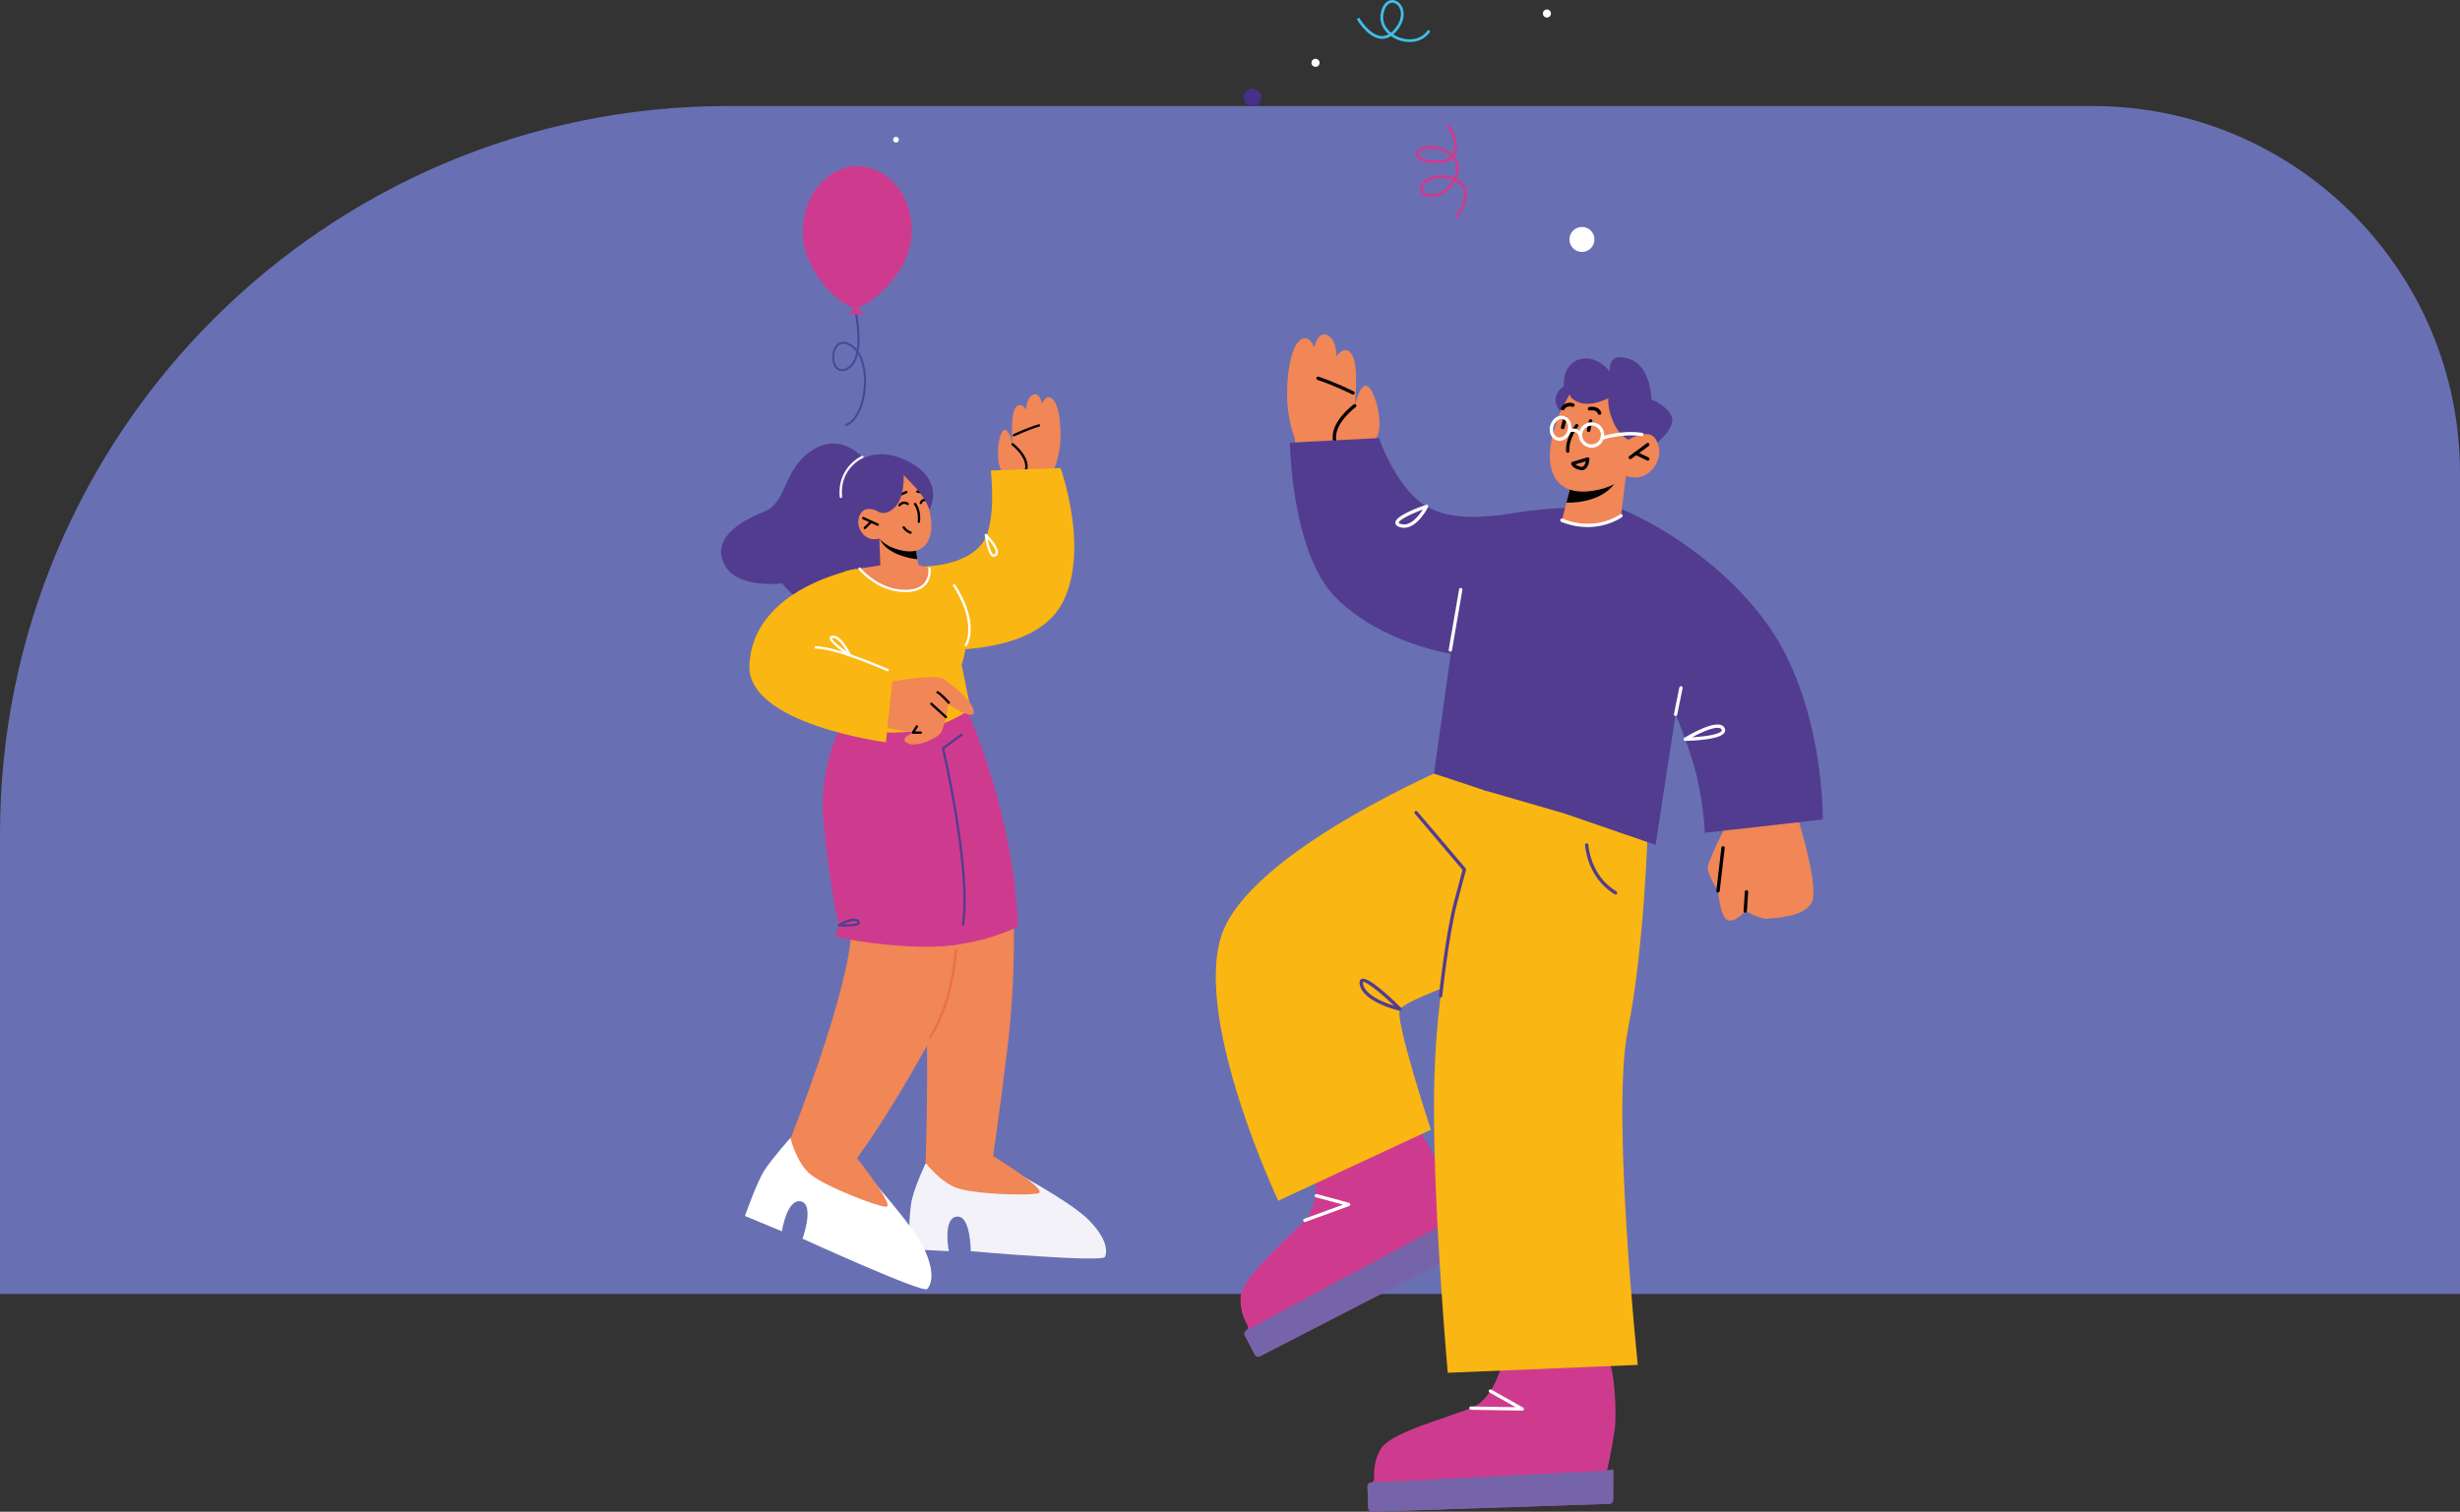 <?xml version="1.0" encoding="UTF-8"?>
<svg id="Camada_2" data-name="Camada 2" xmlns="http://www.w3.org/2000/svg" viewBox="0 0 779.66 479.25">
  <rect x="0" y="0" width="779.66" height="479.25" fill="#333333" stroke="none"/>
  <defs>
    <style>
      .cls-1 {
        fill: #fab612;
      }

      .cls-2 {
        fill: #fff;
      }

      .cls-3 {
        fill: #474998;
      }

      .cls-4 {
        fill: #ce3b8e;
      }

      .cls-5 {
        fill: #6870b3;
      }

      .cls-6 {
        fill: #eb7140;
      }

      .cls-7 {
        fill: #3fbfe9;
      }

      .cls-8 {
        fill: #7664aa;
      }

      .cls-9 {
        fill: #f4f2f9;
      }

      .cls-10 {
        fill: #f18656;
      }

      .cls-11 {
        fill: #523c90;
      }

      .cls-12 {
        fill: #010101;
      }

      .cls-13 {
        fill: #482f88;
      }
    </style>
  </defs>
  <g id="Camada_1-2" data-name="Camada 1">
    <path class="cls-5" d="m230.74,33.61h432.49c64.26,0,116.43,52.17,116.43,116.43v260.17H0v-145.86C0,137,103.39,33.61,230.74,33.61Z"/>
    <g>
      <path class="cls-13" d="m398.78,28.78c1.18,1.01,1.31,2.78.3,3.96-1.01,1.18-2.78,1.31-3.96.3-1.18-1.01-1.31-2.78-.3-3.96,1.01-1.18,2.78-1.31,3.96-.3Z"/>
      <path class="cls-2" d="m491.11,3.31c.54.46.6,1.27.14,1.81-.46.54-1.27.6-1.81.14-.54-.46-.6-1.27-.14-1.81.46-.54,1.27-.6,1.81-.14Z"/>
      <path class="cls-2" d="m417.77,18.94c.54.46.6,1.27.14,1.81-.46.54-1.27.6-1.81.14-.54-.46-.6-1.27-.14-1.81.46-.54,1.27-.6,1.81-.14Z"/>
      <path class="cls-7" d="m452.77,10.7c-2.66,3.1-7.02,3.14-10.15,1.76-.62-.27-1.22-.61-1.77-1.01-1.03.66-2.12.94-3.25.84-4.21-.39-7.47-6.01-7.6-6.25l.76-.44c.03.06,3.17,5.47,6.92,5.81.83.08,1.65-.11,2.43-.55-1.91-1.68-3.13-4.15-2.42-7.05.54-2.22,1.71-3.6,3.22-3.79,1.3-.17,2.62.61,3.36,1.97.95,1.74,1.03,4.69-1.58,7.78-.37.42-.73.8-1.11,1.12.45.3.92.56,1.39.76,3.13,1.38,7.31,1.26,9.63-2.18l.73.49c-.18.26-.36.51-.56.74Zm-11.91-.34c.4-.31.78-.68,1.17-1.15,2.32-2.75,2.29-5.31,1.48-6.8-.57-1.05-1.55-1.65-2.48-1.52-1.12.14-2.03,1.29-2.48,3.13-.67,2.74.58,4.91,2.32,6.33Z"/>
      <path class="cls-4" d="m461.73,69.22l-.68-.56s3.85-4.74,2.86-8.31c-.34-1.23-1.23-2.2-2.65-2.89-1.55,2.79-4.53,5.11-7.79,4.97-2.37-.1-3.12-1.11-3.36-1.71-.37-.93-.03-2.09.92-3.07,1.59-1.66,5.05-3.02,9.56-1.42.09.03.17.06.26.1.21-.47.37-.95.48-1.42.42-1.81.11-3.42-.86-4.7-1.07,1.04-2.78,1.56-5.09,1.55-3.58-.01-5.96-.83-6.53-2.23-.27-.68-.08-1.41.54-2.01,1.36-1.32,4.65-1.95,8.66-.2.93.41,1.73.93,2.37,1.53,1.76-3.14-1.78-8.98-1.82-9.04l.75-.46c.16.26,3.85,6.34,1.83,9.93-.05.08-.09.16-.14.24,1.21,1.51,1.64,3.45,1.14,5.59-.12.53-.3,1.05-.53,1.57,1.65.81,2.69,1.97,3.1,3.44,1.11,4.01-2.86,8.89-3.03,9.1Zm-10.22-10.79c-.59.68-.8,1.4-.58,1.96.28.69,1.19,1.1,2.58,1.16,2.89.12,5.55-1.94,6.95-4.44-.05-.02-.11-.04-.16-.06-3.86-1.37-7.12-.38-8.64,1.2-.06.06-.11.12-.16.17Zm-1.61-10.18c-.2.24-.37.57-.22.94.32.8,2,1.66,5.72,1.68,2.09,0,3.61-.44,4.51-1.33-.58-.57-1.32-1.05-2.19-1.43-3.89-1.7-6.73-.91-7.7.02-.04.04-.08.08-.11.12Z"/>
      <path class="cls-2" d="m505.34,75.91c0,2.18-1.77,3.96-3.96,3.96s-3.96-1.77-3.96-3.96,1.77-3.96,3.96-3.96,3.96,1.77,3.96,3.96Z"/>
      <g>
        <path class="cls-4" d="m433.4,471.15v.08l.25,6.85c.03.66.58,1.19,1.24,1.16l75.22-2.5c.64-.03,1.16-.55,1.16-1.2l.03-9.63-1.97.27s1.54-6.82,2.39-12.67c.86-5.86-.27-20.92-1.88-21.3-1.29-.31-21.37-.44-29.89-.48-2.15,0-4.05,1.37-4.77,3.41-1.3,3.69-4.02,9.32-8.98,11.27-7.62,3-24.77,7.65-28.22,12.43-2.53,3.55-2.59,7.91-2.45,9.9.01.24-.03.47-.13.64-.17.34-.52.58-.93.62l-.23.04c-.48.16-.82.59-.85,1.12Z"/>
        <path class="cls-8" d="m433.4,471.15v.08l.25,6.85c.03.66.58,1.19,1.24,1.16l75.22-2.5c.64-.03,1.16-.55,1.16-1.2l.03-9.63-1.97.27-74.86,3.82-.23.04c-.48.16-.82.59-.85,1.12Z"/>
        <path class="cls-4" d="m394.5,423.3l.04.08,3.16,6.08c.31.59,1.03.83,1.62.51l66.89-34.48c.56-.3.81-1,.53-1.58l-4.1-8.72-1.66,1.09s-1.53-6.82-3.27-12.48c-1.73-5.66-9.21-18.79-10.83-18.44-1.3.27-19.5,8.76-27.22,12.37-1.94.92-3.07,2.97-2.85,5.12.41,3.89.36,10.14-3.29,14.04-5.61,5.98-19.1,17.53-20.17,23.33-.77,4.29,1.05,8.25,2.03,10,.12.21.17.43.16.63,0,.38-.22.75-.58.96l-.19.14c-.37.35-.49.89-.29,1.37Z"/>
        <path class="cls-8" d="m394.5,423.3l.04.08,3.16,6.08c.31.59,1.03.83,1.62.51l66.89-34.48c.56-.3.81-1,.53-1.58l-4.1-8.72-1.66,1.09-66.01,35.52-.19.14c-.37.35-.49.89-.29,1.37Z"/>
        <path class="cls-1" d="m522.25,262.5s-1.06,37.77-6.34,64.04c-5.28,26.27,3.17,106.16,3.17,106.16l-60.24,2.5s-5.28-58.92-4.23-94.11,9.51-65.43,9.51-65.43l-4.23-33.23,62.35,20.07Z"/>
        <path class="cls-1" d="m461.65,242.05s-66.26,27.63-74.68,55c-8.42,27.37,18.16,83.61,18.16,83.61l48.37-22.52s-11.73-35.55-9.78-38.22c1.96-2.67,17.92-8.31,17.92-8.31l15.97-43.13-15.97-26.44Z"/>
        <path class="cls-11" d="m456.58,316.21c-.35-.03-.56-.29-.53-.59.02-.2,2.1-19.71,4.82-29.87l2.66-9.97-15.13-17.83c-.19-.22-.16-.56.06-.75.22-.19.56-.16.75.06l15.31,18.04c.11.13.15.31.11.48l-2.74,10.24c-2.69,10.08-4.77,29.51-4.79,29.7-.03.27-.26.48-.53.48Z"/>
        <path class="cls-11" d="m443.72,320.45s-.08,0-.12-.01c-.47-.11-11.61-2.73-12.66-8.32-.17-.89,0-1.49.52-1.76,2.02-1.07,9.5,6.06,12.63,9.18.17.17.2.43.09.63-.1.17-.27.27-.46.27Zm-11.76-9.15s-.06.15.02.62c.68,3.61,6.69,5.94,9.88,6.93-4.74-4.55-9.12-7.88-9.91-7.55Z"/>
        <path class="cls-11" d="m512.03,283.59c-.09,0-.19-.02-.27-.08-8.89-5.35-9.4-15.53-9.4-15.64-.01-.29.22-.54.51-.55.35.02.54.22.55.51,0,.1.5,9.72,8.89,14.77.25.15.33.48.18.73-.1.17-.27.26-.45.26Z"/>
        <path class="cls-2" d="m413.54,387.41c-.22,0-.42-.13-.5-.35-.1-.27.04-.58.32-.68l12.31-4.48-8.62-2.33c-.28-.08-.45-.37-.37-.65.08-.28.37-.45.65-.37l10.24,2.77c.22.06.38.26.39.49,0,.23-.13.44-.35.52l-13.88,5.05c-.06.02-.12.03-.18.03Z"/>
        <path class="cls-2" d="m482.45,447.2s-16.25-.27-16.25-.27c-.29,0-.53-.25-.52-.54,0-.29.22-.57.54-.52l14.15.24-8.27-4.66c-.26-.15-.35-.47-.2-.72.15-.26.47-.34.72-.2l10.09,5.69c.21.12.32.37.25.6-.06.23-.27.39-.51.39Z"/>
        <polygon class="cls-11" points="518.49 166.99 513.6 161.24 491.18 163.48 471.68 211.32 470.34 250.51 495.76 257.87 517.66 212.19 518.49 166.99"/>
        <path class="cls-10" d="m541.24,275.12c.02,2.37,3.26,7.3,3.26,7.3,0,0,.67,8.53,3.14,9.3,2.47.78,5.48-2.91,5.48-2.91,0,0,4.99,2.69,6.98,2.44,2-.25,11.43-.36,14.04-5.03,2.61-4.67-4.13-26.14-4.13-26.14l-20.51-3.36s-8.29,16.03-8.27,18.39Z"/>
        <path class="cls-12" d="m553.12,289.35c-.33-.02-.55-.27-.53-.57l.41-6.07c.02-.29.23-.54.57-.49.29.02.51.27.49.57l-.41,6.07c-.02.28-.25.49-.53.49Z"/>
        <path class="cls-12" d="m544.5,282.96c-.35-.04-.56-.3-.53-.59l1.6-13.67c.03-.29.27-.5.59-.46.29.03.5.3.46.59l-1.6,13.67c-.03.27-.26.47-.53.47Z"/>
        <path class="cls-10" d="m427.87,147.63s7.55-7.21,8.44-8.85c2.41-4.45-.53-14.99-2.86-16.36-2.33-1.38-4.09,6.21-4.09,6.21,0,0,1.4-12.4-.82-16.11-2.21-3.71-5,.47-5,.47,0,0,.31-4.96-2.73-6.67-3.03-1.71-4.27,3.81-4.27,3.81,0,0-1.84-5.19-5.07-1.75-3.23,3.44-4.14,15.8-3.2,22.03.95,6.22,2.09,8.56,2.09,8.56l.25,3.37,11.27,10.88,5.97-5.58Z"/>
        <path class="cls-12" d="m428.83,125.1c-.08,0-.16-.02-.24-.06-.05-.03-5.55-2.8-11.03-4.61-.28-.09-.43-.39-.34-.67.09-.28.39-.43.67-.34,5.56,1.84,11.12,4.65,11.18,4.67.26.13.36.45.23.71-.09.18-.28.29-.47.29Z"/>
        <path class="cls-12" d="m423.04,140.41c-.24,0-.46-.17-.52-.42-1.31-5.99,6.21-11.55,6.53-11.79.23-.17.57-.12.74.12.17.24.12.57-.11.74-.07.05-7.28,5.39-6.12,10.7.06.29-.12.57-.4.63-.04,0-.08.01-.11.01Z"/>
        <path class="cls-11" d="m513.77,163.5l-18.01,94.37,28.97,9.99,6.32-41.39s5.46,12.7,7.36,22.55c1.88,9.85,1.88,15,1.88,15l37.4-4.22s.64-37.3-18.22-62.82c-17.06-23.06-41.36-33.87-45.88-35.73.16,1.33.17,2.26.17,2.26Z"/>
        <path class="cls-11" d="m423.67,189.79c14.46,14.22,36.14,17.47,36.14,17.47l-5.34,37.98,16.87,5.6c2.22-17.76,9.11-63.23,23.68-85.57,1.06-1.62,2.05-3.06,3-4.33-5.25.14-11.37.57-17.46,1.59-16.04,2.65-26.1,1.6-33.02-5.67-6.9-7.28-10.5-17.99-10.5-17.99l-28.22,1.46s.37,35.23,14.84,49.45Z"/>
        <path class="cls-10" d="m515.32,150.86l-1.55,12.65s-2.89,3.37-10.88,3.11c-5.95-.2-7.87-1.67-7.87-1.67l1.61-6.32,1.58-6.16,14.66-1.38,2.46-.23Z"/>
        <path class="cls-12" d="m512.86,151.11c-.08.37-.27.79-.54,1.26-3.81,6.41-12.43,7.06-15.87,6.98l1.76-6.74,14.66-1.49Z"/>
        <path class="cls-10" d="m498.75,121.4s-9.06,16.15-7.35,25.9c1.71,9.75,10.5,9.12,15.86,7.8,5.35-1.32,8.07-4.25,8.07-4.25,0,0,4.67,2.12,8.35-2.05,3.68-4.17,2.21-9.53-.43-10.98-2.64-1.46-6.12.21-6.12.21l3.06-4.65s-8.33-26.02-21.43-11.98Z"/>
        <path class="cls-11" d="m516.1,139.38s-2.75-1.07-4.7-5.41c-2.12-4.7-1.65-7.76-1.65-7.76,0,0-5.17,2.82-9.17,1.41-6.21-2.19-1.18-6.11-1.18-6.11l-4.94,8.94s-1.65-1.88-1.41-4.23c.24-2.35,2.59-3.76,2.59-3.76,0,0-.71-6.59,4.7-8.47,5.41-1.88,9.88,3.76,9.88,3.76,0,0-.94-6.35,6.11-4,7.06,2.35,7.06,12.93,7.06,12.93,0,0,4.7,1.65,6.35,5.17,1.65,3.53-4.47,8.47-4.47,8.47,0,0-.94-5.41-9.17-.94Z"/>
        <path class="cls-12" d="m503.48,136.94s-.08,0-.12-.01c-.31-.07-.5-.37-.43-.68l.64-2.91c.07-.31.37-.5.68-.43.31.07.5.37.43.68l-.64,2.91c-.06.27-.3.45-.56.45Z"/>
        <path class="cls-12" d="m495.28,136.07s-.09,0-.14-.02c-.31-.08-.49-.39-.42-.69l.72-2.88c.08-.31.39-.49.69-.42.31.08.49.39.42.69l-.72,2.88c-.07.26-.3.43-.55.43Z"/>
        <path class="cls-12" d="m506.93,131.5c-.24,0-.46-.15-.54-.39-.46-1.37-2.46-.98-2.48-.97-.31.07-.61-.14-.67-.45-.06-.31.14-.61.45-.67,1.04-.21,3.17-.12,3.79,1.73.1.3-.06.62-.36.72-.06.02-.12.03-.18.03Z"/>
        <path class="cls-12" d="m495.28,130.09c-.1,0-.2-.03-.29-.08-.27-.16-.36-.51-.2-.78,1.08-1.81,3.02-1.68,3.89-1.35.3.11.45.44.34.74-.11.3-.44.45-.73.34-.17-.06-1.67-.55-2.51.87-.11.18-.3.28-.49.28Z"/>
        <path class="cls-12" d="m501.27,149.06c-.17,0-.35-.02-.54-.06-2.46-.57-2.75-1.84-2.77-1.98-.05-.26.11-.52.37-.6l4.74-1.42c.16-.05.35-.02.48.09.14.11.21.27.2.45-.01.23-.15,2.27-1.32,3.15-.34.26-.74.39-1.17.39Zm-1.95-1.84c.27.24.77.53,1.66.74.33.08.6.04.83-.14.42-.32.66-1.01.78-1.58l-3.27.98Z"/>
        <path class="cls-12" d="m516.71,145.56c-.16,0-.32-.07-.43-.22-.17-.24-.12-.57.11-.74l5.53-4.08c.24-.17.57-.12.74.11.17.24.12.57-.11.74l-5.53,4.08c-.1.07-.21.1-.31.1Z"/>
        <path class="cls-12" d="m522.25,146.03c-.08,0-.15-.02-.23-.05l-3.76-1.78c-.27-.13-.38-.44-.25-.71.12-.27.44-.38.71-.25l3.76,1.78c.27.13.38.44.25.71-.09.19-.28.3-.48.3Z"/>
        <path class="cls-12" d="m496.88,143.52c-.28,0-.51-.21-.53-.49-.31-4.2,2.83-8.27,2.97-8.44.18-.23.51-.27.74-.09.23.18.27.51.09.74-.03.04-3.03,3.93-2.75,7.71.02.29-.2.55-.49.57-.01,0-.03,0-.04,0Z"/>
        <path class="cls-2" d="m503.21,167.1c-2.49,0-5.31-.44-8.39-1.66-.27-.11-.4-.42-.3-.69.11-.27.41-.41.69-.3,10.65,4.23,18.16-1.31,18.24-1.37.23-.18.57-.13.74.1.18.23.13.57-.1.74-.06.04-4.28,3.17-10.88,3.17Z"/>
        <path class="cls-2" d="m534.13,234.88c-.23,0-.44-.15-.51-.38-.07-.23.03-.48.23-.6.84-.52,8.27-4.99,11.45-4.11.59.17,1.02.5,1.28,1,.25.5.25,1-.02,1.45-1.39,2.32-10.59,2.61-12.42,2.64h0Zm10.19-4.15c-2.03,0-5.61,1.68-8.06,3.01,3.89-.22,8.67-.86,9.38-2.04.06-.11.09-.22-.01-.42-.12-.23-.31-.38-.62-.46-.2-.06-.43-.08-.69-.08Z"/>
        <path class="cls-2" d="m531.05,227s-.07,0-.1-.01c-.29-.06-.47-.34-.41-.63l1.7-8.4c.06-.29.33-.47.62-.42.29.06.47.34.41.63l-1.7,8.4c-.05.25-.27.43-.52.43Z"/>
        <path class="cls-2" d="m459.66,206.58s-.06,0-.09,0c-.29-.05-.48-.32-.43-.61l3.3-19.14c.05-.29.31-.48.61-.43.29.05.48.32.43.61l-3.3,19.14c-.04.26-.27.44-.52.44Z"/>
        <path class="cls-2" d="m444.99,167.33c-.47,0-.95-.08-1.44-.24-.89-.3-1.33-.76-1.34-1.37,0-2.09,6.82-4.68,9.76-5.69.21-.07.43-.01.57.15.14.16.17.4.07.59-.15.3-3.37,6.57-7.63,6.57Zm5.97-5.81c-4.28,1.6-7.68,3.43-7.68,4.2,0,.03.1.2.62.37,3.01,1.02,5.8-2.58,7.06-4.57Z"/>
        <path class="cls-2" d="m494.26,139.75c-.28,0-.57-.04-.84-.13-.89-.27-1.58-.93-1.97-1.87-.37-.9-.4-1.95-.1-2.97.31-1.01.92-1.87,1.73-2.41.84-.57,1.79-.73,2.68-.46.89.27,1.58.93,1.97,1.87.37.9.4,1.96.1,2.97-.31,1.01-.92,1.87-1.73,2.41-.58.39-1.21.59-1.83.59Zm.65-6.9c-.42,0-.85.14-1.24.41-.61.41-1.07,1.06-1.3,1.84-.24.78-.21,1.58.06,2.26.26.64.72,1.09,1.3,1.26.58.17,1.2.06,1.78-.33.61-.41,1.07-1.06,1.3-1.84.24-.78.21-1.58-.06-2.26-.26-.64-.72-1.09-1.3-1.26-.17-.05-.35-.08-.53-.08Z"/>
        <path class="cls-2" d="m504.42,141.93c-.39,0-.79-.06-1.17-.18-1.03-.31-1.88-1.01-2.39-1.96-.51-.95-.62-2.04-.3-3.07.31-1.03,1.01-1.88,1.96-2.39.95-.51,2.04-.62,3.07-.3,2.13.65,3.33,2.9,2.69,5.03-.31,1.03-1.01,1.88-1.95,2.39-.59.32-1.24.48-1.9.48Zm-.01-7c-.48,0-.96.12-1.4.35-.7.37-1.21,1-1.44,1.76-.23.76-.15,1.56.22,2.26.37.7,1,1.21,1.76,1.44.76.23,1.56.15,2.26-.22.7-.37,1.21-1,1.44-1.76.48-1.57-.41-3.23-1.98-3.7-.28-.09-.58-.13-.87-.13Z"/>
        <path class="cls-2" d="m500.85,138.43c-.21,0-.4-.12-.49-.33-.76-1.83-2.77-1.05-2.86-1.02-.27.11-.58-.03-.69-.3-.11-.27.03-.58.3-.69,1.06-.42,3.31-.62,4.23,1.6.11.27-.02.58-.29.69-.07.03-.14.04-.2.04Z"/>
        <path class="cls-2" d="m507.77,139.44c-.22,0-.42-.13-.5-.35-.1-.28.04-.58.32-.68.25-.09,6.16-2.17,12.86-1.2.29.04.49.31.45.6-.04.29-.31.49-.6.45-6.42-.92-12.29,1.13-12.35,1.15-.06.02-.12.03-.18.03Z"/>
      </g>
    </g>
    <g>
      <path class="cls-3" d="m268.12,135.09c-.13,0-.25-.08-.3-.21-.07-.17.02-.36.19-.42,2.92-1.14,5.16-5.56,5.71-11.27.33-3.48-.04-7.86-1.79-10.86-.57,2.32-1.68,4.2-3.64,5.03-1.51.64-2.81.32-3.66-.92-1.35-1.95-1.12-5.49.47-7.15.68-.71,2.22-1.67,4.79-.06.63.4,1.19.9,1.68,1.47.9-6.47-1.52-15.51-1.55-15.64-.05-.17.05-.35.23-.4.18-.04.35.06.4.23.15.55,2.66,9.94,1.48,16.53,2.15,3.15,2.61,8.01,2.25,11.82-.56,5.95-2.97,10.59-6.12,11.82-.04.02-.08.02-.12.02Zm-.87-26.09c-.66,0-1.23.25-1.7.74-1.35,1.41-1.56,4.67-.41,6.33.67.96,1.66,1.2,2.87.69,1.9-.81,2.92-2.77,3.39-5.19-.52-.71-1.15-1.32-1.88-1.78-.83-.52-1.6-.78-2.28-.78Z"/>
      <path class="cls-2" d="m284.88,44.29c0,.5-.41.91-.91.91s-.91-.41-.91-.91.41-.91.91-.91.91.41.91.91Z"/>
      <path class="cls-4" d="m288.82,75.66c-1.42,12.33-14.3,22.07-17.81,21.97-3.63-.1-16.06-10.55-16.54-22.95-.5-13.17,8.32-22.24,17.81-21.97,9.48.27,17.99,10.31,16.54,22.95Z"/>
      <polygon class="cls-4" points="270.91 96.58 269.3 99.58 273.86 99.71 270.91 96.58"/>
      <g>
        <path class="cls-10" d="m321.67,154.28s-3.16-1.38-4.83-6.38c-1.13-3.39-.39-10.58,1.28-11.52,1.67-.94,2.79,4.45,2.79,4.45,0,0-.8-8.79.83-11.37,1.62-2.59,3.53.41,3.53.41,0,0-.14-3.51,2.03-4.67,2.17-1.16,2.96,2.76,2.96,2.76,0,0,1.38-3.64,3.61-1.16,2.23,2.48,2.68,11.23,1.92,15.62-.77,4.38-1.61,6.02-1.61,6.02l-.23,2.38-8.13,7.51-4.14-4.04Z"/>
        <path class="cls-12" d="m321.35,138.34c-.14,0-.27-.08-.34-.21-.09-.19-.01-.41.18-.5.04-.02,4.02-1.92,7.97-3.13.2-.06.41.05.47.25.06.2-.05.41-.25.47-3.9,1.2-7.83,3.07-7.87,3.09-.05.02-.11.04-.16.04Z"/>
        <path class="cls-12" d="m325.21,149.25s-.06,0-.09-.01c-.2-.05-.33-.25-.28-.45.9-3.74-4.1-7.62-4.16-7.66-.16-.13-.2-.36-.07-.53.13-.17.36-.2.53-.07.22.17,5.45,4.22,4.43,8.43-.04.17-.19.29-.36.29Z"/>
        <path class="cls-1" d="m336.14,148.39s9.75,27.18,0,43.74c-9.76,16.56-42.37,13.8-42.37,13.8l-3.11-26.31s14.84.71,20.83-7.62c4.49-6.24,2.54-22.84,2.54-22.84l22.12-.76Z"/>
        <path class="cls-2" d="m314.95,176.53c-.19,0-.38-.06-.56-.17-1.47-.93-2.23-6.12-2.31-6.71-.02-.16.06-.32.2-.39.14-.07.32-.04.43.07.42.42,4.05,4.18,3.56,6.13-.08.34-.33.8-1.04,1.02-.1.03-.2.05-.3.05Zm-1.93-5.77c.37,2.02,1.04,4.5,1.77,4.96.11.07.17.06.23.04.4-.13.5-.34.53-.48.24-.95-1.2-3-2.53-4.52Z"/>
        <path class="cls-11" d="m275.1,146.95s-7.15-10.47-17.15-4.53-8.18,16.83-15.87,19.83c-7.69,3-17.21,8.93-12.1,17.37,4.27,7.06,17.97,5.33,17.97,5.33,0,0,7.1,10.53,18.22,6.09,11.12-4.45,15.92-10.67,14.15-20-1.77-9.33-5.22-24.08-5.22-24.08Z"/>
        <path class="cls-11" d="m294.54,161.61s5.57-9.34-7.28-15.63c-12.86-6.28-21.3,3.96-21.08,9.17.22,5.21,3.33,7.44,3.33,7.44,0,0-.45,11.34,10.33,9.89,10.78-1.45,14.7-10.87,14.7-10.87Z"/>
        <path class="cls-9" d="m319.53,370.35s19.84,10.55,25.58,16.46c5.75,5.9,5.89,9.77,5.12,11.63-.77,1.86-42.57-1.78-42.57-1.78,0,0,.03-11.52-4.46-10.97-4.49.55-2.49,10.96-2.49,10.96l-12.66-.65s-.1-11.46,1.01-15.91c1.2-4.8,4.28-11.22,4.28-11.22l26.18,1.49Z"/>
        <path class="cls-10" d="m299.85,295.92s4.81,15.97-6.43,36.25c-12.89,23.25-21.83,35-21.83,35l-21.28-5.62s19.21-47.86,19.54-67.24c.33-19.38,30,1.62,30,1.62Z"/>
        <path class="cls-10" d="m321.2,288.24s.94,20.91-1.89,43.92c-2.82,23.01-4.9,36.63-4.9,36.63l-21.06.07s1.84-50.28-1.59-69.34c-3.44-19.07,29.44-11.28,29.44-11.28Z"/>
        <path class="cls-2" d="m274.35,371.88s15.15,16.59,18.59,24.08c3.44,7.49,2.28,11.18.93,12.67-1.35,1.5-39.51-15.94-39.51-15.94,0,0,3.89-10.84-.53-11.83-4.42-.98-6.02,9.49-6.02,9.49l-11.7-4.86s3.75-10.83,6.28-14.65c2.74-4.12,8.13-10.08,8.13-10.08l23.83,11.12Z"/>
        <path class="cls-10" d="m315.35,366.83s17.01,10.56,13.78,11.45c-3.22.89-21.18.3-26.37-1.84-5.18-2.14-9.36-7.78-9.36-7.78l12.19-5.15,9.75,3.32Z"/>
        <path class="cls-4" d="m286.9,299.91c2.08.11,4.25.18,6.51.2,3.37.03,6.57-.2,9.57-.6,8.04-1.07,14.7-3.43,19.63-5.7-1.23-38.08-17.78-72.52-17.78-72.52l-9.47,2.11-1.68.37-6.78,76.14Z"/>
        <path class="cls-4" d="m261.14,262.38c2.45,22.99,4.75,30.96,4.75,30.96,0,0-.46,1.3-1.23,3.53,5.28,1.23,12.82,2.55,22.24,3.04,2.08.11,4.25.18,6.51.2,3.37.03,6.57-.2,9.57-.6,1.2-4.11,1.99-6.93,2.15-7.69.92-4.21-5.93-68.37-5.93-68.37l-3.84-.05-26.31,2.85s-10.36,13.13-7.91,36.13Z"/>
        <path class="cls-10" d="m278.69,170.73l.34,9.12s1.74,2.56,7.1,2.8c3.99.17,5.35-.78,5.35-.78l-.73-4.6-.71-4.48-9.71-1.76-1.63-.3Z"/>
        <path class="cls-12" d="m278.69,170.3c.03.25.14.54.3.87,2.21,4.48,9.46,5.99,11.76,6.11l-.71-4.48-11.34-2.49Z"/>
        <path class="cls-10" d="m291.29,151.92s5.21,11.26,3.56,17.68c-1.65,6.42-7.49,5.55-11,4.39-3.51-1.16-5.17-3.26-5.17-3.26,0,0-3.23,1.17-5.47-1.8-2.24-2.98-.98-6.48.86-7.31,1.84-.84,4.08.46,4.08.46l-1.8-3.27s6.91-16.95,14.94-6.89Z"/>
        <path class="cls-12" d="m291.84,159.82s-.07,0-.1-.01c-.2-.06-.31-.26-.26-.46,0-.03.2-.7.84-1.05.44-.24.96-.26,1.56-.07.2.06.31.28.24.47-.06.2-.28.31-.47.24-.39-.13-.72-.12-.97,0-.35.19-.47.59-.47.59-.05.16-.2.27-.36.27Z"/>
        <path class="cls-12" d="m285.08,160.55c-.08,0-.17-.03-.24-.09-.16-.13-.18-.37-.05-.53,1.17-1.41,2.57-.93,3.14-.47.16.13.19.36.06.53-.13.16-.36.19-.53.06-.11-.09-1.13-.81-2.1.36-.07.09-.18.14-.29.14Z"/>
        <path class="cls-12" d="m292.98,156.54s-.04,0-.05,0l-2.23-.33c-.21-.03-.35-.22-.32-.43.03-.2.21-.35.43-.32l2.23.33c.21.03.35.22.32.43-.03.19-.19.32-.37.32Z"/>
        <path class="cls-12" d="m284.68,157.46c-.15,0-.29-.09-.35-.23-.08-.19,0-.41.2-.49l2.58-1.08c.19-.08.41,0,.49.2.08.19,0,.41-.2.49l-2.58,1.09s-.1.03-.15.03Z"/>
        <path class="cls-12" d="m291.23,165.77c-.24-.02-.39-.21-.37-.41.36-3.54-1.11-5.33-1.13-5.34-.13-.16-.12-.39.04-.53.16-.13.39-.12.53.04.07.08,1.7,2.02,1.3,5.91-.02.19-.18.34-.37.34Z"/>
        <path class="cls-12" d="m278.18,166.71c-.05,0-.1-.01-.16-.03l-4.58-2.08c-.19-.09-.27-.31-.19-.5.09-.19.31-.27.5-.19l4.58,2.08c.19.09.27.31.19.5-.06.14-.2.22-.34.22Z"/>
        <path class="cls-12" d="m274.09,167.77c-.1,0-.19-.04-.27-.11-.15-.15-.14-.38,0-.53l2.02-2c.15-.14.38-.14.53,0,.15.15.14.38,0,.53l-2.02,2c-.07.07-.17.11-.26.11Z"/>
        <path class="cls-10" d="m271.59,367.16s12.48,15.65,9.15,15.41c-3.33-.24-20.06-6.81-24.23-10.56s-6-11.24-6-11.24h13l8.08,6.39Z"/>
        <path class="cls-6" d="m294.79,329.22c-.07,0-.14-.02-.21-.06-.17-.11-.22-.35-.11-.52,7.15-10.94,8.12-27.25,8.13-27.41.01-.21.2-.38.39-.35.21.01.37.19.35.39,0,.16-.99,16.67-8.25,27.78-.07.11-.19.17-.31.17Z"/>
        <path class="cls-11" d="m305.21,293.51s-.04,0-.06,0c-.2-.03-.34-.22-.31-.43,2.63-17.35-6.23-55.36-6.32-55.75-.03-.15.02-.3.14-.39l5.87-4.33c.17-.12.4-.09.52.08.12.17.09.4-.08.52l-5.67,4.19c.76,3.29,8.82,39.03,6.28,55.79-.03.19-.19.32-.37.32Z"/>
        <path class="cls-11" d="m294.54,161.61s-.93-3.46-4.53-7.24l-3.61-3.78s.4,7.16-2.8,10.25-5.44,1.25-5.44,1.25l-6.14-5.37,10.91-10.05s12.2-.47,11.61,14.96Z"/>
        <path class="cls-1" d="m290.65,179.62l8.24,1.14s7.35,8,7.54,16.91c.19,8.91-1.68,13-1.68,13l2.87,14s-7.23,6.01-19.56,7.3c-12.32,1.28-22.77-2.38-22.77-2.38,0,0,1.83-43.96,1.83-47.7,0-2.52,23.52-2.27,23.52-2.27Z"/>
        <path class="cls-10" d="m279.29,216.68s15.59-3.16,19.51-1.59.78,14.48-.39,16.83c-1.17,2.35-17.26-1.18-17.26-1.18l-4.66-6.65,2.81-7.41Z"/>
        <path class="cls-10" d="m298.8,215.09s9.47,6.43,9.83,10.43-11.28-4.37-11.28-4.37l1.45-6.07Z"/>
        <path class="cls-10" d="m292.62,231.34s-8,1.82-5.46,4c2.55,2.18,10.48-1.39,11.24-3.42.76-2.04-5.06-4.58-5.06-4.58l-.73,4Z"/>
        <path class="cls-1" d="m271.3,180.4s-32.89,5.93-33.78,30.6c-.67,18.62,43.27,24.31,43.27,24.31l2.15-20.67-11.64-34.23Z"/>
        <path class="cls-2" d="m281.3,212.82c-.05,0-.1-.01-.15-.03-.16-.07-16.12-7.17-22.63-7.17-.21,0-.38-.17-.38-.37s.14-.37.38-.38c6.67,0,22.28,6.94,22.94,7.23.19.08.27.31.19.5-.06.14-.2.22-.34.22Z"/>
        <path class="cls-2" d="m269.36,208.14c-.07,0-.15-.02-.21-.06-1.97-1.33-6.51-4.56-6.19-5.93.06-.24.25-.54.84-.62,2.86-.37,5.6,5.41,5.9,6.07.07.15.03.33-.1.44-.07.06-.16.09-.24.09Zm-5.29-5.87c-.06,0-.11,0-.17.01-.17.02-.22.06-.22.06-.07.48,1.97,2.33,4.66,4.26-1.03-1.85-2.76-4.33-4.28-4.33Z"/>
        <path class="cls-10" d="m291.04,179.07l3.53,1.09s1.18,6.76-6.91,7.17c-8.49.44-15.23-7.07-15.23-7.07l7.42-1.19h11.19Z"/>
        <path class="cls-2" d="m286.93,187.73c-8.91-.02-14.74-7.16-14.79-7.23-.13-.16-.1-.4.06-.53.16-.13.4-.1.53.06.06.07,5.66,6.93,14.18,6.95,2.78,0,4.79-.72,6.01-2.14,1.67-1.94,1.28-4.59,1.28-4.61-.03-.2.11-.4.31-.43.2-.03.4.11.43.31.02.12.45,3-1.45,5.21-1.37,1.6-3.58,2.41-6.56,2.41Z"/>
        <path class="cls-11" d="m267.9,293.77c-.78,0-1.51-.03-2.03-.06-.16,0-.3-.12-.34-.28s.03-.32.16-.41c.5-.32,4.96-3.04,6.62-1.19.38.43.3.78.22.95-.39.81-2.68.98-4.62.98Zm-.65-.76c2.4.04,4.39-.19,4.59-.54,0,0-.02-.05-.1-.13-.79-.88-2.98-.08-4.49.68Z"/>
        <path class="cls-12" d="m291.84,232.62h-2.5c-.14,0-.26-.08-.33-.2-.07-.12-.06-.27.01-.38l1.25-1.95c.11-.17.34-.22.52-.11.17.11.23.34.11.52l-.88,1.37h1.81c.21,0,.37.17.37.38s-.17.38-.37.38Z"/>
        <path class="cls-12" d="m300.71,223.13c-.1,0-.21-.04-.28-.12-1-1.11-2.82-2.96-3.44-3.18-.2-.07-.3-.28-.23-.48.07-.2.29-.3.48-.23,1,.35,3.47,3.07,3.75,3.38.14.15.12.39-.03.53-.07.06-.16.1-.25.1Z"/>
        <path class="cls-12" d="m299.8,227.71c-.09,0-.18-.03-.25-.1l-4.62-4.2c-.15-.14-.17-.38-.03-.53.14-.15.38-.16.53-.03l4.62,4.2c.15.14.16.38.03.53-.07.08-.18.12-.28.12Z"/>
        <path class="cls-12" d="m288.6,169.23s-.07,0-.1-.01c-.06-.02-1.44-.41-2.41-1.84-.12-.17-.07-.4.1-.52.17-.12.4-.07.52.1.81,1.19,1.98,1.54,1.99,1.54.2.06.32.26.26.46-.05.17-.2.27-.36.27Z"/>
        <path class="cls-2" d="m306.14,204.91c-.06,0-.11-.01-.17-.04-.19-.09-.26-.32-.17-.5,3.81-7.75-3.63-18.48-3.71-18.59-.12-.17-.08-.4.09-.52.17-.12.4-.08.52.09.32.45,7.78,11.2,3.77,19.35-.07.13-.2.21-.34.21Z"/>
        <path class="cls-2" d="m266.51,157.9c-.19,0-.35-.15-.37-.34-.9-9.44,6.94-12.99,7.02-13.03.19-.08.41,0,.49.19.08.19,0,.41-.19.49-.3.13-7.43,3.38-6.58,12.27.02.21-.13.39-.34.41-.01,0-.02,0-.04,0Z"/>
      </g>
    </g>
  </g>
</svg>